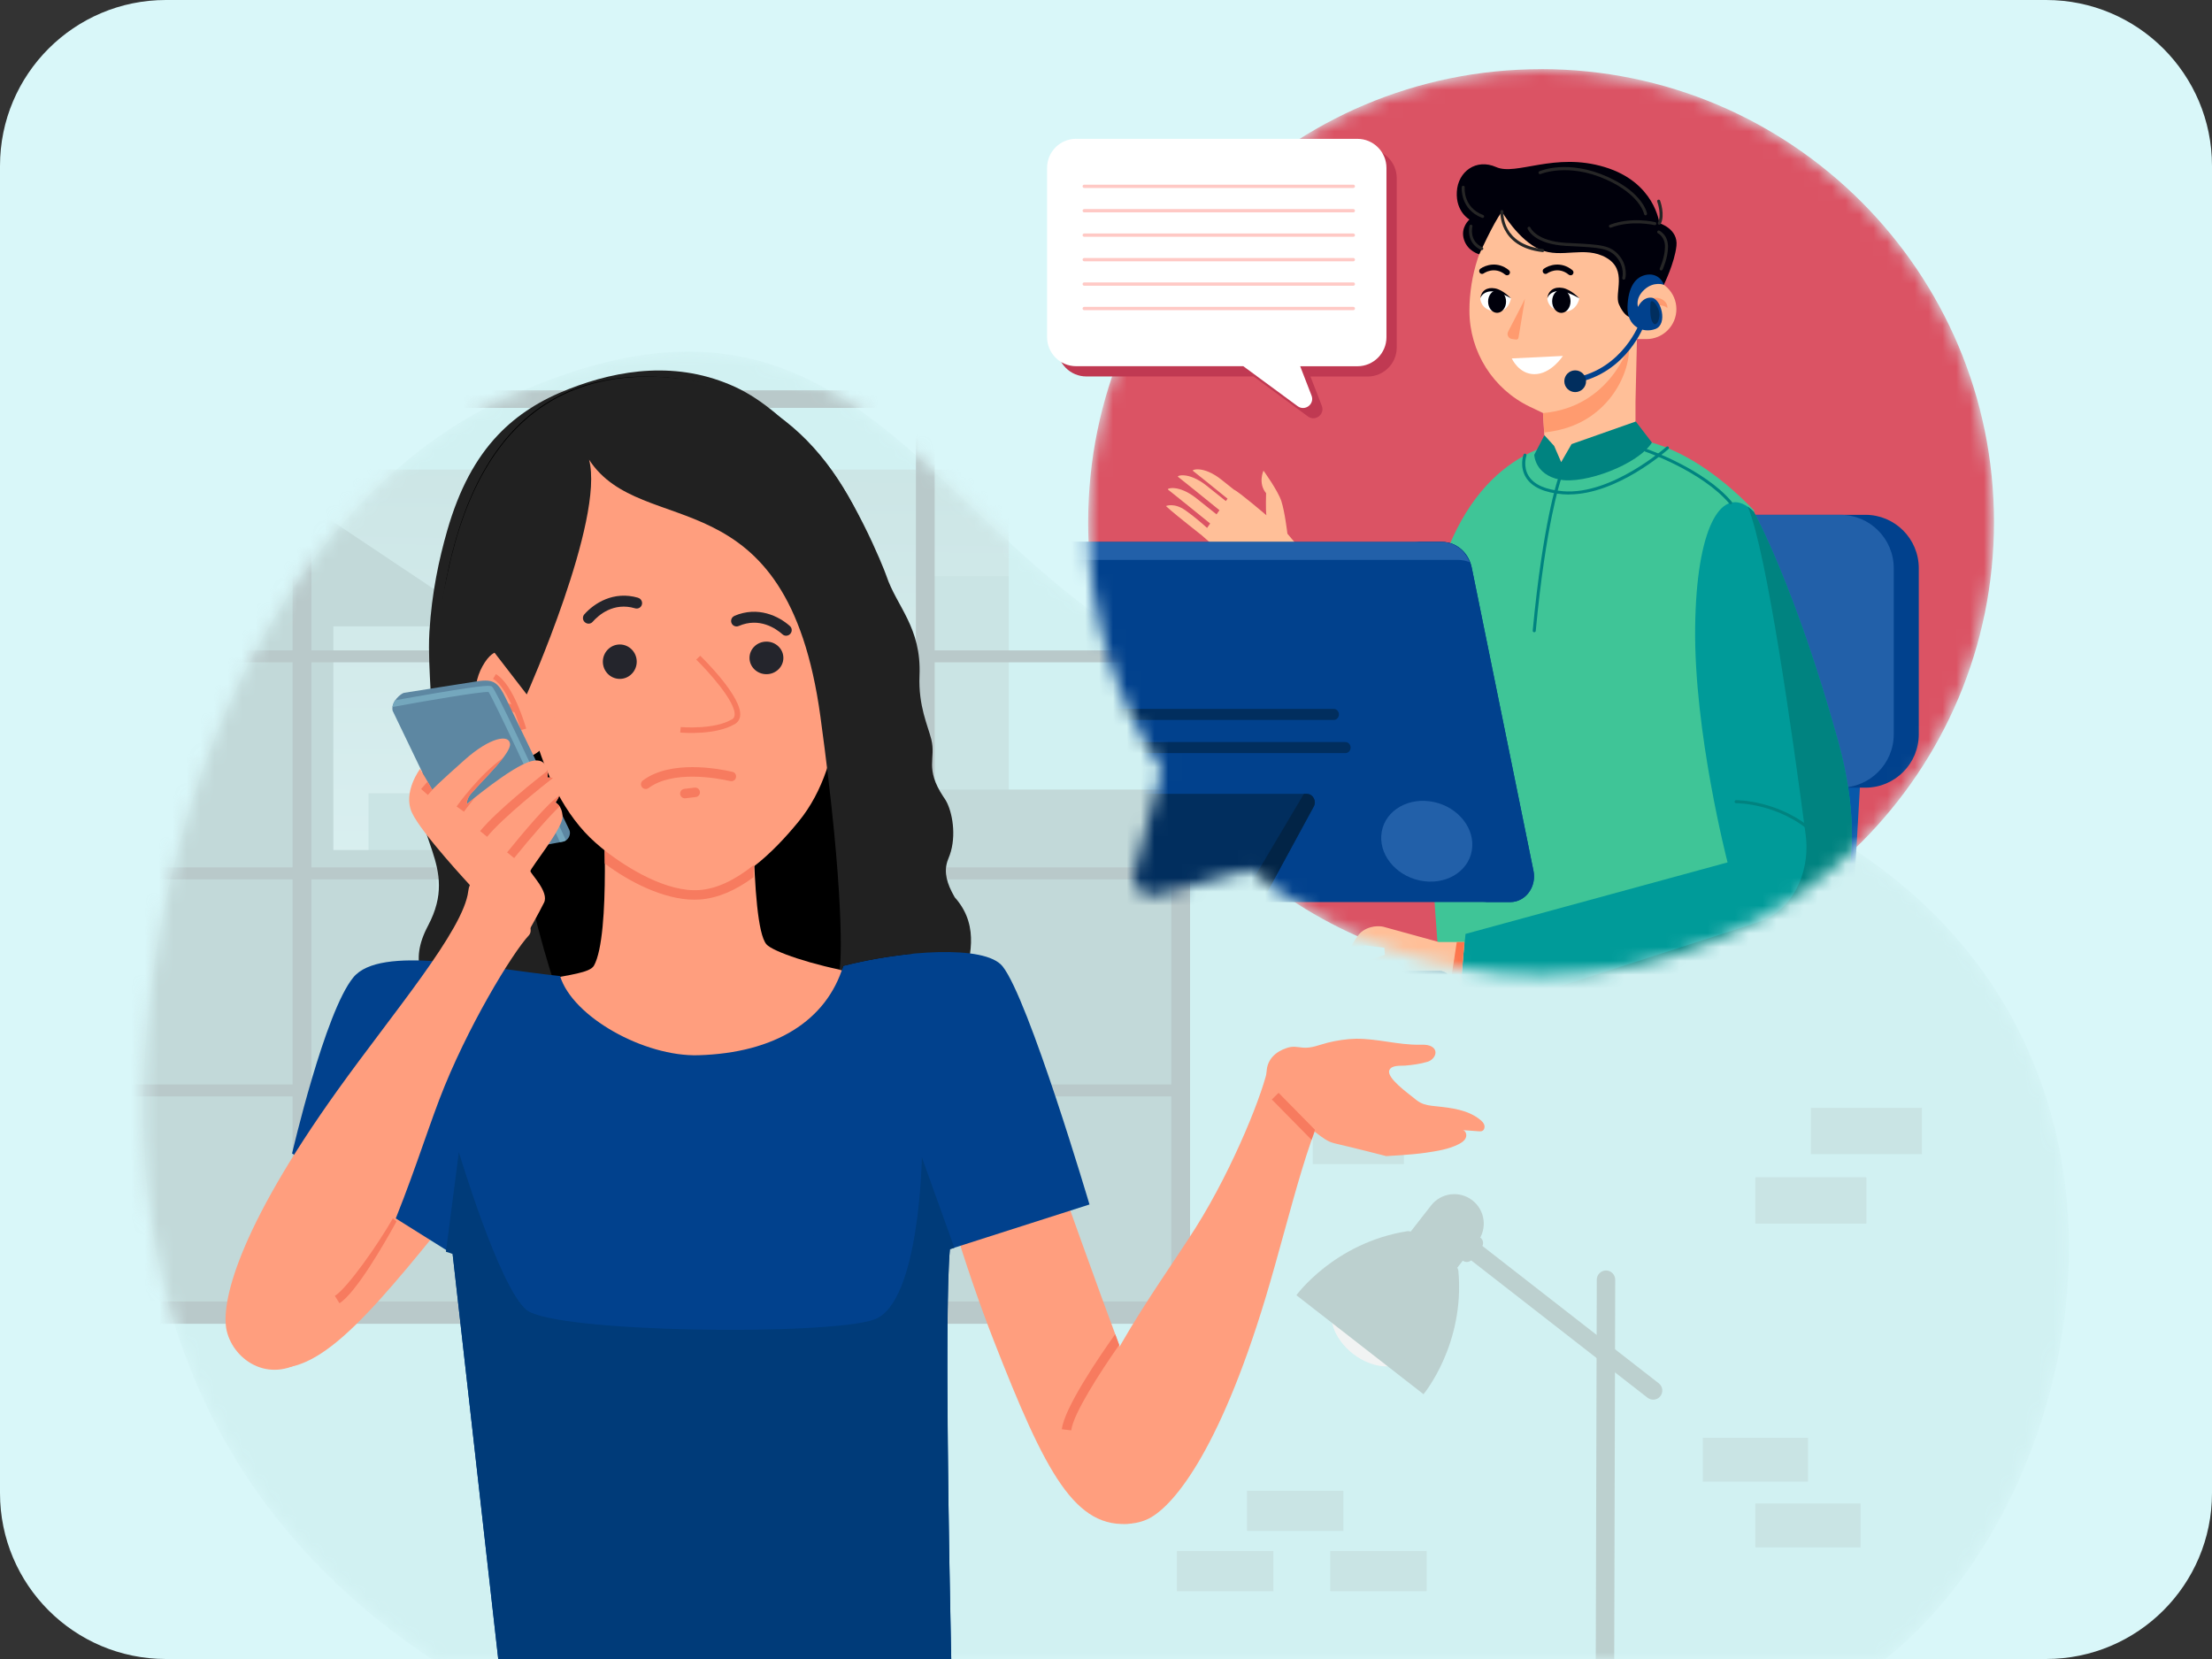 <svg width="160" height="120" viewBox="0 0 160 120" fill="none" xmlns="http://www.w3.org/2000/svg">
<rect x="0" y="0" width="160" height="120" fill="#333333" stroke="none"/>
<g clip-path="url(#clip0_7832_38032)">
<path d="M0 12C0 5.373 5.373 0 12 0H148C154.627 0 160 5.373 160 12V108C160 114.627 154.627 120 148 120H12C5.373 120 0 114.627 0 108V12Z" fill="#D9F7F9"/>
<mask id="mask0_7832_38032" style="mask-type:luminance" maskUnits="userSpaceOnUse" x="10" y="25" width="140" height="96">
<path d="M136.103 120.122C151.07 108.591 157.984 76.55 133.607 61.028C117.424 50.726 107.361 56.603 89.155 49.787C66.93 41.468 63.616 16.337 36.583 28.705C22.262 35.255 12.332 53.711 10.587 74.692C8.881 95.167 16.749 110.47 31.532 120.122H136.1H136.103Z" fill="white"/>
</mask>
<g mask="url(#mask0_7832_38032)">
<path d="M32.052 120.326C32.404 120.255 32.764 120.22 33.124 120.22H136.092C151.066 108.693 157.984 76.644 133.607 61.118C117.424 50.816 107.361 56.693 89.155 49.877C66.93 41.558 63.616 16.427 36.583 28.795C22.263 35.345 12.332 53.801 10.587 74.781C8.873 95.327 16.804 110.665 31.684 120.31C31.81 120.314 31.931 120.318 32.052 120.326Z" fill="#D1F1F2"/>
<g style="mix-blend-mode:luminosity" opacity="0.5">
<path d="M7.253 94.137L72.964 94.137L72.964 33.967L7.253 33.967L7.253 94.137Z" fill="url(#paint0_linear_7832_38032)"/>
<path fill-rule="evenodd" clip-rule="evenodd" d="M72.968 41.678H66.5V53.111H60.118V59.458H48.474V45.023H44.162V40.312H38.731V45.09H34.764V57.38H26.657V63.601V89.875H72.968V41.678Z" fill="#C3D7D5"/>
<path fill-rule="evenodd" clip-rule="evenodd" d="M85.129 57.11H64.485L50.685 66.329H55.083V81.827H44.452V70.969H31.575V61.481H24.113V45.302H35.417L23.941 37.633H7.257V94.141H85.129V57.11Z" fill="#B3C2C0"/>
<path d="M86.079 94.133H11.585V95.753H86.079V94.133Z" fill="#A1A1A2"/>
<path d="M85.445 78.441H7.281V79.306H85.445V78.441Z" fill="#A1A1A2"/>
<path d="M85.445 62.742H7.281V63.607H85.445V62.742Z" fill="#A1A1A2"/>
<path d="M85.445 47.043H7.281V47.908H85.445V47.043Z" fill="#A1A1A2"/>
<path d="M86.079 94.996V28.867H84.722V94.996H86.079Z" fill="#A1A1A2"/>
<path d="M45.066 94.996L45.066 28.867H43.708L43.708 94.996H45.066Z" fill="#A1A1A2"/>
<path d="M67.607 94.996V28.867H66.25V94.996H67.607Z" fill="#A1A1A2"/>
<path d="M22.521 94.996L22.521 28.867H21.163L21.163 94.996H22.521Z" fill="#A1A1A2"/>
<path d="M74.251 28.234H7.281V29.502H74.251V28.234Z" fill="#A1A1A2"/>
</g>
<g style="mix-blend-mode:luminosity" opacity="0.7">
<path d="M116.168 91.898C116.536 91.898 116.833 92.2 116.833 92.567L116.646 163.408C116.646 163.466 116.348 163.509 115.976 163.509C115.605 163.509 115.311 163.462 115.311 163.404L115.499 92.564C115.499 92.196 115.8 91.898 116.168 91.898Z" fill="#B3C2C0"/>
<path d="M105.432 90.402L119.173 101.103C119.463 101.326 119.877 101.276 120.1 100.986C120.323 100.697 120.273 100.282 119.983 100.059L106.242 89.357C105.952 89.134 105.537 89.185 105.314 89.475C105.091 89.764 105.142 90.179 105.432 90.402Z" fill="#B3C2C0"/>
<path d="M105.799 91.185L105.166 90.692L106.457 89.034L107.09 89.527C107.3 89.691 107.338 89.993 107.174 90.202L106.477 91.098C106.314 91.308 106.012 91.345 105.802 91.182L105.799 91.185Z" fill="#B3C2C0"/>
<path d="M96.648 94.152C95.892 95.122 96.436 96.808 97.861 97.92C99.289 99.031 101.057 99.144 101.813 98.174C102.568 97.204 102.024 95.517 100.6 94.406C99.175 93.295 97.403 93.181 96.648 94.152Z" fill="#FFF4F4"/>
<path d="M101.738 89.47L105.103 92.091L106.875 89.818C107.599 88.887 107.431 87.549 106.504 86.825C105.573 86.101 104.234 86.269 103.511 87.197L101.738 89.47Z" fill="#B3C2C0"/>
<path d="M102.223 89.178L105.267 91.549C105.396 91.647 105.479 91.792 105.49 91.936C105.968 97.258 102.967 100.846 102.967 100.846L98.369 97.266L93.772 93.686C93.772 93.686 96.515 89.894 101.789 89.057C101.934 89.033 102.094 89.08 102.219 89.178H102.223Z" fill="#B3C2C0"/>
<path d="M102.787 99.62C102.842 99.663 102.92 99.652 102.959 99.589L103.119 99.347C103.158 99.288 103.143 99.206 103.088 99.163C103.033 99.12 102.955 99.131 102.916 99.19L102.755 99.433C102.716 99.491 102.728 99.577 102.787 99.62Z" fill="#B3C2C0"/>
<path d="M102.137 99.116C102.192 99.159 102.27 99.148 102.31 99.089L102.47 98.85C102.509 98.792 102.497 98.71 102.443 98.666C102.388 98.623 102.31 98.635 102.27 98.694L102.106 98.933C102.067 98.991 102.079 99.073 102.133 99.116H102.137Z" fill="#B3C2C0"/>
<path d="M101.488 98.609C101.543 98.652 101.621 98.64 101.664 98.581L101.828 98.343C101.867 98.284 101.856 98.202 101.801 98.159C101.746 98.116 101.668 98.127 101.629 98.186L101.464 98.421C101.425 98.48 101.437 98.562 101.492 98.605L101.488 98.609Z" fill="#B3C2C0"/>
<path d="M100.842 98.105C100.897 98.148 100.975 98.136 101.018 98.078L101.187 97.843C101.226 97.784 101.214 97.706 101.159 97.663C101.104 97.62 101.026 97.632 100.983 97.686L100.815 97.921C100.772 97.98 100.784 98.062 100.842 98.105Z" fill="#B3C2C0"/>
<path d="M100.193 97.601C100.247 97.644 100.33 97.632 100.369 97.578L100.541 97.347C100.584 97.292 100.572 97.21 100.517 97.167C100.463 97.124 100.384 97.135 100.341 97.19L100.169 97.421C100.126 97.48 100.138 97.558 100.193 97.605V97.601Z" fill="#B3C2C0"/>
<path d="M99.543 97.097C99.598 97.14 99.68 97.129 99.723 97.074L99.895 96.843C99.938 96.788 99.927 96.706 99.872 96.663C99.817 96.62 99.739 96.632 99.696 96.686L99.52 96.917C99.477 96.972 99.489 97.054 99.543 97.097Z" fill="#B3C2C0"/>
<path d="M98.894 96.593C98.949 96.636 99.031 96.624 99.074 96.57L99.25 96.343C99.293 96.288 99.281 96.206 99.226 96.163C99.172 96.12 99.089 96.132 99.046 96.186L98.87 96.413C98.827 96.468 98.835 96.55 98.894 96.593Z" fill="#B3C2C0"/>
<path d="M98.248 96.087C98.303 96.13 98.385 96.122 98.428 96.063L98.608 95.837C98.651 95.782 98.643 95.704 98.588 95.66C98.534 95.617 98.452 95.625 98.409 95.68L98.228 95.903C98.186 95.958 98.193 96.04 98.248 96.083V96.087Z" fill="#B3C2C0"/>
<path d="M97.599 95.583C97.653 95.626 97.736 95.618 97.782 95.563L97.966 95.34C98.01 95.286 98.002 95.207 97.947 95.164C97.892 95.121 97.81 95.129 97.767 95.184L97.583 95.407C97.536 95.462 97.548 95.54 97.603 95.587L97.599 95.583Z" fill="#B3C2C0"/>
<path d="M96.949 95.079C97.004 95.122 97.086 95.114 97.133 95.059L97.317 94.84C97.364 94.786 97.352 94.707 97.297 94.664C97.243 94.621 97.16 94.629 97.113 94.684L96.925 94.903C96.879 94.958 96.886 95.036 96.945 95.079H96.949Z" fill="#B3C2C0"/>
<path d="M96.304 94.575C96.358 94.618 96.441 94.61 96.487 94.556L96.675 94.337C96.722 94.282 96.714 94.204 96.66 94.16C96.605 94.117 96.523 94.125 96.476 94.18L96.288 94.399C96.241 94.454 96.249 94.532 96.304 94.575Z" fill="#B3C2C0"/>
<path d="M95.654 94.064C95.709 94.107 95.795 94.099 95.842 94.044L96.033 93.829C96.08 93.778 96.073 93.7 96.018 93.657C95.963 93.614 95.881 93.622 95.834 93.672L95.642 93.888C95.595 93.942 95.603 94.021 95.658 94.064H95.654Z" fill="#B3C2C0"/>
<path d="M95.004 93.56C95.059 93.603 95.145 93.595 95.192 93.544L95.388 93.329C95.435 93.278 95.427 93.2 95.372 93.157C95.317 93.114 95.235 93.122 95.184 93.172L94.989 93.384C94.942 93.435 94.946 93.513 95.001 93.556L95.004 93.56Z" fill="#B3C2C0"/>
<path d="M115.937 97.747C115.836 97.876 115.859 98.064 115.988 98.166C116.117 98.267 116.305 98.244 116.407 98.115C116.509 97.986 116.485 97.798 116.356 97.696C116.227 97.594 116.039 97.618 115.937 97.747Z" fill="#B3C2C0"/>
</g>
<g style="mix-blend-mode:luminosity" opacity="0.7">
<g opacity="0.4">
<path d="M97.172 107.828H90.2V110.735H97.172V107.828Z" fill="#B3C2C0"/>
<path d="M103.193 112.188H96.221V115.095H103.193V112.188Z" fill="#B3C2C0"/>
<path d="M92.101 112.188H85.128V115.095H92.101V112.188Z" fill="#B3C2C0"/>
</g>
<g opacity="0.4">
<path d="M130.775 104H123.168V107.169H130.775V104Z" fill="#B3C2C0"/>
<path d="M134.578 108.754H126.971V111.923H134.578V108.754Z" fill="#B3C2C0"/>
</g>
<g opacity="0.4">
<path d="M139.015 80.137H130.986V83.482H139.015V80.137Z" fill="#B3C2C0"/>
<path d="M101.55 81.457H94.953V84.204H101.55V81.457Z" fill="#B3C2C0"/>
<path d="M135 85.156H126.971V88.502H135V85.156Z" fill="#B3C2C0"/>
</g>
</g>
</g>
<mask id="mask1_7832_38032" style="mask-type:luminance" maskUnits="userSpaceOnUse" x="78" y="5" width="67" height="66">
<path d="M111.473 5.004C93.38 5.004 78.711 19.673 78.711 37.765C78.711 44.378 80.671 50.529 84.04 55.678L82.049 63.108C81.783 64.098 82.69 65.002 83.676 64.736L90.477 62.912C96.162 67.662 103.483 70.523 111.469 70.523C129.561 70.523 144.23 55.854 144.23 37.761C144.23 19.669 129.561 5 111.469 5L111.473 5.004Z" fill="white"/>
</mask>
<g mask="url(#mask1_7832_38032)">
<path d="M111.473 5.004C93.38 5.004 78.711 19.673 78.711 37.765C78.711 44.378 80.671 50.529 84.04 55.678L82.049 63.108C81.783 64.098 82.69 65.002 83.676 64.736L90.477 62.912C96.162 67.662 103.483 70.523 111.469 70.523C129.561 70.523 144.23 55.854 144.23 37.761C144.23 19.669 129.561 5 111.469 5L111.473 5.004Z" fill="#DB5364"/>
<path d="M93.122 38.598C93.122 38.598 92.934 37.006 92.683 36.246C92.437 35.487 91.392 34.044 91.392 34.044C91.392 34.044 90.974 34.936 91.58 35.675C91.58 35.675 91.541 36.853 91.6 37.268C91.6 37.268 89.628 35.581 89.248 35.413C89.005 35.221 88.712 34.987 88.356 34.701C87.045 33.656 86.173 33.981 86.286 34.055C86.365 34.106 87.863 35.319 88.79 36.071L88.669 36.243C88.387 36.02 87.937 35.66 87.276 35.131C85.965 34.087 85.093 34.411 85.206 34.486C85.3 34.548 87.495 36.325 88.207 36.904L87.996 37.205C87.718 36.982 87.257 36.614 86.552 36.055C85.242 35.01 84.369 35.335 84.482 35.409C84.58 35.476 86.877 37.334 87.534 37.866L87.311 38.187C87.069 37.964 86.392 37.366 85.738 36.908C84.921 36.34 84.334 36.603 84.334 36.603L84.694 36.923C85.054 37.244 86.932 38.727 86.932 38.727C86.932 38.727 89.8 41.29 90.52 41.536L91.22 42.206L93.803 39.412L93.118 38.598H93.122Z" fill="#FFBF98"/>
<path d="M105.846 56.449C104.304 58.558 102.152 59.861 99.288 59.306C91.619 57.827 82.565 43.686 82.565 43.686L83.019 43.217L86.4 39.742L98.161 49.896L101.835 44.844L105.423 39.914L107.196 37.477C107.196 37.477 108.233 39.038 108.886 43.995C109.293 47.102 108.432 52.908 105.842 56.449H105.846Z" fill="#ECA973"/>
<path d="M105.846 56.294C104.304 58.513 102.152 59.886 99.288 59.303C91.619 57.746 82.565 42.858 82.565 42.858L83.019 42.365L83.301 42.209C83.301 42.209 94.092 57.054 98.639 54.843C101.452 53.477 101.902 48.035 101.835 44.079L105.423 38.887L105.846 56.291V56.294Z" fill="#DB9460"/>
<path d="M134.652 54.844L133.951 67.149H131.244L132.308 54.844H134.652Z" fill="#0858AA"/>
<path d="M118.065 54.844L117.369 67.149H114.657L115.722 54.844H118.065Z" fill="#1D9573"/>
<path d="M134.929 37.238H113.46C111.327 37.238 109.598 38.967 109.598 41.1V53.112C109.598 55.245 111.327 56.974 113.46 56.974H134.929C137.062 56.974 138.791 55.245 138.791 53.112V41.1C138.791 38.967 137.062 37.238 134.929 37.238Z" fill="#01418D"/>
<path d="M133.118 37.238H111.649C109.516 37.238 107.787 38.967 107.787 41.1V53.112C107.787 55.245 109.516 56.974 111.649 56.974H133.118C135.251 56.974 136.98 55.245 136.98 53.112V41.1C136.98 38.967 135.251 37.238 133.118 37.238Z" fill="#2260A9"/>
<path d="M116.939 31.702C116.939 31.702 121.172 31.021 126.869 36.913L128.184 67.151L104.277 71.608C104.277 71.608 101.781 46.754 104.809 39.5C107.838 32.245 113.28 31.381 116.939 31.706V31.702Z" fill="#3FC597"/>
<path d="M108.632 15.303L109.677 13.871L118.586 16.853L118.508 20.198H119.094C120.288 20.198 121.258 21.168 121.258 22.362C121.258 23.555 120.288 24.526 119.094 24.526H118.406L118.3 29.068V33.059L111.848 33.947L111.692 31.279L111.609 29.874L110.674 29.428C107.994 28.149 106.288 25.445 106.288 22.475C106.288 19.893 107.11 17.381 108.628 15.299L108.632 15.303Z" fill="#FFBF98"/>
<path d="M111.614 29.879L111.696 31.284C111.934 31.256 112.181 31.217 112.439 31.17C116.422 30.443 117.983 26.843 117.823 24.988C117.823 24.988 116.481 29.449 111.614 29.879Z" fill="#FF9B6F"/>
<path d="M119.165 21.743C118.997 21.869 118.844 22.037 118.789 22.244C118.789 22.244 119.122 22.354 119.153 22.729C119.184 23.101 118.789 23.265 118.789 23.265C118.789 23.265 119.091 23.77 119.595 23.496C120.1 23.222 120.014 22.276 119.513 22.076C119.513 22.076 120.311 21.986 120.601 22.279C120.601 22.279 120.667 21.986 120.335 21.728C119.991 21.462 119.509 21.485 119.161 21.747L119.165 21.743Z" fill="#FF9B6F"/>
<path d="M108.632 15.302C108.632 15.302 109.837 17.38 111.398 18.053C112.955 18.726 114.622 17.747 116.183 18.64C117.745 19.532 116.747 21.202 117.099 22.008C117.447 22.811 117.835 22.92 117.835 22.92C117.835 22.92 118.046 20.635 118.511 20.205C118.511 20.205 119.912 20.193 120.347 20.6C120.347 20.6 121.129 19.019 121.262 17.783C121.395 16.546 120.026 16.143 120.026 16.143C120.026 16.143 119.705 13.185 116.074 12.086C112.447 10.982 109.676 12.731 108.225 12.086C106.773 11.44 105.455 12.41 105.376 13.874C105.294 15.337 106.292 15.877 106.292 15.877C106.292 15.877 105.619 16.444 105.889 17.317C106.159 18.189 107 18.393 107 18.393C107 18.393 107.994 16.182 108.632 15.31V15.302Z" fill="#00000B"/>
<path d="M109.356 25.926L113.049 25.746C113.049 25.746 112.192 27.076 110.976 27.065C109.853 27.053 109.352 25.93 109.352 25.93L109.356 25.926Z" fill="white"/>
<path d="M113.601 19.912C113.554 19.912 113.507 19.896 113.468 19.865C112.689 19.224 111.923 19.767 111.915 19.775C111.821 19.842 111.692 19.822 111.625 19.728C111.559 19.634 111.578 19.505 111.672 19.439C112.028 19.18 112.916 18.867 113.738 19.544C113.828 19.619 113.84 19.748 113.765 19.838C113.726 19.889 113.664 19.912 113.605 19.912H113.601Z" fill="#00000B"/>
<path d="M109.008 19.912C108.961 19.912 108.914 19.896 108.875 19.865C108.096 19.224 107.329 19.767 107.321 19.775C107.227 19.842 107.098 19.822 107.032 19.728C106.965 19.634 106.985 19.505 107.079 19.439C107.435 19.18 108.323 18.867 109.145 19.544C109.235 19.619 109.246 19.748 109.172 19.838C109.133 19.889 109.07 19.912 109.012 19.912H109.008Z" fill="#00000B"/>
<path d="M119.49 32.01L118.32 30.488L113.675 32.124L112.924 33.427L112.415 32.253L111.711 31.482L110.979 32.895C110.979 32.895 111.003 34.311 112.791 34.687C114.583 35.062 118.496 33.603 119.49 32.006V32.01Z" fill="#008380"/>
<path d="M120.347 20.597C120.347 20.597 119.627 20.323 118.938 20.953C118.253 21.583 118.484 22.201 118.484 22.201C118.484 22.201 118.801 21.454 119.478 21.536C120.155 21.618 120.652 23.449 119.744 23.794C118.836 24.138 117.678 23.614 117.721 22.201C117.76 20.789 118.281 19.991 119.134 19.869C119.987 19.748 120.327 20.464 120.347 20.597Z" fill="#01418D"/>
<path d="M113.934 27.698C113.848 27.698 113.769 27.636 113.75 27.546C113.73 27.444 113.797 27.346 113.898 27.327C117.412 26.65 118.602 23.343 118.613 23.308C118.649 23.21 118.754 23.16 118.852 23.195C118.95 23.23 119.001 23.336 118.965 23.433C118.954 23.469 117.698 26.978 113.969 27.694C113.957 27.694 113.945 27.694 113.934 27.694V27.698Z" fill="#01418D"/>
<path d="M113.151 27.576C113.151 28.01 113.503 28.362 113.938 28.362C114.372 28.362 114.724 28.01 114.724 27.576C114.724 27.141 114.372 26.789 113.938 26.789C113.503 26.789 113.151 27.141 113.151 27.576Z" fill="#012E5E"/>
<path d="M119.392 21.872C119.392 21.872 119.294 22.741 119.482 23.206C119.674 23.672 119.971 23.429 120.03 22.866C120.088 22.302 119.525 21.512 119.392 21.872Z" fill="#012E5E"/>
<path d="M111.919 21.583C111.919 21.583 111.919 22.393 112.983 22.526C114.043 22.659 114.239 21.583 114.239 21.583C114.239 21.583 113.636 21.02 112.858 21C112.079 20.985 111.923 21.583 111.923 21.583H111.919Z" fill="white"/>
<path d="M107.071 21.583C107.071 21.583 107.071 22.393 108.112 22.526C109.148 22.659 109.289 21.583 109.289 21.583C109.289 21.583 108.749 21.016 107.986 21C107.223 20.985 107.071 21.583 107.071 21.583Z" fill="white"/>
<path d="M109.289 21.579C109.289 21.579 108.734 20.968 108.139 20.859C107.544 20.749 107.137 21.039 107.075 21.579C107.075 21.579 107.192 21.133 107.787 21.078C108.382 21.023 109.289 21.579 109.289 21.579Z" fill="#00000B"/>
<path d="M114.235 21.58C114.235 21.58 113.656 20.942 113.034 20.828C112.412 20.715 111.985 21.016 111.919 21.58C111.919 21.58 112.044 21.114 112.662 21.055C113.284 20.997 114.235 21.58 114.235 21.58Z" fill="#00000B"/>
<path d="M110.306 21.605L109.837 24.43C109.825 24.509 109.759 24.564 109.68 24.56C109.594 24.556 109.473 24.54 109.32 24.509C109.094 24.458 108.98 24.196 109.086 23.988C109.45 23.288 110.197 21.856 110.303 21.609L110.306 21.605Z" fill="#FF9B6F"/>
<path d="M95.747 74.842C95.747 74.842 95.669 71.278 98.322 70.162C100.978 69.047 104.214 72.311 104.731 74.842H95.743H95.747Z" fill="#1D9573"/>
<path d="M112.936 22.632C113.303 22.632 113.601 22.255 113.601 21.791C113.601 21.326 113.303 20.949 112.936 20.949C112.569 20.949 112.271 21.326 112.271 21.791C112.271 22.255 112.569 22.632 112.936 22.632Z" fill="#00000B"/>
<path d="M108.937 21.814C108.937 22.264 108.647 22.628 108.287 22.628C107.927 22.628 107.638 22.264 107.638 21.814C107.638 21.364 107.927 21 108.287 21C108.647 21 108.937 21.364 108.937 21.814Z" fill="#00000B"/>
<path d="M133.407 64.645C132.734 67.102 131.506 68.96 130.05 70.275C129.056 71.167 127.961 71.805 126.865 72.208C122.295 73.891 105.369 73.761 105.369 73.761L106.006 67.552L124.96 62.379C124.96 62.379 122.506 52.934 122.616 45.304C122.714 38.202 124.459 35.276 126.423 36.657C126.572 36.763 126.72 36.888 126.865 37.04C126.865 37.04 129.858 42.456 132.946 53.58C134.209 58.13 134.186 61.788 133.407 64.645Z" fill="#009B99"/>
<path d="M104.081 68.141L100.059 67.034C100.059 67.034 99.319 66.842 98.58 67.327C97.84 67.808 97.003 70.164 97.003 70.164C97.003 70.164 97.684 70.179 98.142 69.553C98.6 68.927 98.662 68.383 98.662 68.383L100.137 68.555L100.165 69.072C99.672 69.236 98.271 69.718 97.586 70.164C96.749 70.707 96.307 72.367 96.307 72.367C96.307 72.367 97.406 72.124 97.966 71.099L100.251 70.707L100.266 71.028C99.797 71.075 98.956 71.236 98.165 71.76C96.987 72.546 96.627 73.603 96.627 73.603C96.627 73.603 97.805 73.603 98.635 72.636L99.194 72.566C98.642 73.102 98.165 74.385 98.165 74.385C98.165 74.385 98.404 74.475 98.944 74.115C99.484 73.752 99.625 73.341 99.625 73.341L101.198 73.517C102.015 73.693 103.248 73.865 103.952 73.509L105.455 73.857L105.928 68.137H104.085L104.081 68.141Z" fill="#FFBF98"/>
<path d="M109.242 65.25H74.818C73.656 65.25 72.65 64.378 72.404 63.149L67.955 41.289C67.736 40.217 68.491 39.199 69.504 39.199H104.316C105.345 39.199 106.237 39.974 106.456 41.062L110.921 62.993C111.156 64.151 110.342 65.25 109.242 65.25Z" fill="#01418D"/>
<path d="M80.46 61.549C80.174 63.114 78.484 64.073 76.684 63.685C74.888 63.298 73.664 61.717 73.949 60.148C74.235 58.583 75.925 57.624 77.725 58.012C79.521 58.399 80.746 59.98 80.46 61.549Z" fill="#6BCAA9"/>
<path d="M110.921 62.993L106.456 41.062C106.233 39.974 105.345 39.199 104.316 39.199H102.309C103.338 39.199 104.23 39.974 104.449 41.062L108.914 62.993C109.148 64.151 108.334 65.25 107.235 65.25H109.242C110.342 65.25 111.156 64.151 110.921 62.993Z" fill="#01418D"/>
<path d="M104.962 71.101C104.962 71.578 104.598 71.966 104.152 71.966H75.573C75.115 71.966 74.697 71.766 74.399 71.445C74.098 71.124 73.91 70.686 73.91 70.193C73.91 69.845 74.008 69.504 74.192 69.211L81.266 57.931C81.47 57.614 81.802 57.422 82.162 57.422H94.53C94.972 57.422 95.254 57.934 95.027 58.341L89.056 69.324C88.833 69.731 89.111 70.236 89.549 70.236H104.152C104.375 70.236 104.578 70.334 104.727 70.49C104.872 70.647 104.962 70.862 104.962 71.101Z" fill="#012E5E"/>
<path d="M96.479 52.075H78.946C78.743 52.075 78.578 51.896 78.578 51.676C78.578 51.457 78.743 51.277 78.946 51.277H96.479C96.682 51.277 96.847 51.457 96.847 51.676C96.847 51.896 96.682 52.075 96.479 52.075Z" fill="#012E5E"/>
<path d="M97.324 54.474H79.791C79.587 54.474 79.423 54.294 79.423 54.075C79.423 53.856 79.587 53.676 79.791 53.676H97.324C97.527 53.676 97.692 53.856 97.692 54.075C97.692 54.294 97.527 54.474 97.324 54.474Z" fill="#012E5E"/>
<path d="M68.315 40.498H105.443C105.744 40.498 106.034 40.557 106.304 40.666C105.971 39.794 105.177 39.203 104.281 39.203H69.469C68.699 39.203 68.076 39.794 67.92 40.545C68.049 40.514 68.182 40.498 68.319 40.498H68.315Z" fill="#2260A9"/>
<path d="M106.456 61.549C106.171 63.114 104.48 64.073 102.681 63.685C100.885 63.298 99.66 61.717 99.946 60.148C100.231 58.583 101.922 57.624 103.721 58.012C105.517 58.399 106.742 59.98 106.456 61.549Z" fill="#2260A9"/>
<path d="M104.962 71.163C104.93 71.621 104.543 71.966 104.109 71.966H87.844C87.186 71.966 86.654 71.398 86.654 70.702C86.654 70.463 86.717 70.228 86.838 70.025L94.311 57.426H94.526C94.969 57.426 95.25 57.938 95.023 58.345L89.053 69.328C88.829 69.735 89.107 70.24 89.546 70.24H104.148C104.371 70.24 104.574 70.338 104.723 70.494C104.88 70.663 104.973 70.901 104.958 71.167L104.962 71.163Z" fill="#022446"/>
<path d="M126.865 72.204C122.295 73.886 105.369 73.757 105.369 73.757L127.237 66.69C129.522 65.951 130.981 63.236 130.61 60.395C129.647 53.059 127.789 39.892 126.423 36.648C126.572 36.754 126.72 36.879 126.865 37.032C126.865 37.032 129.858 42.447 132.946 53.571C136.033 64.699 131.435 70.517 126.865 72.2V72.204Z" fill="#008380"/>
<path d="M131.243 60.371C131.216 60.371 131.193 60.364 131.169 60.344C128.688 58.078 125.609 58.098 125.578 58.098C125.515 58.09 125.468 58.051 125.468 57.989C125.468 57.93 125.515 57.879 125.578 57.879C125.613 57.879 128.778 57.859 131.318 60.184C131.361 60.223 131.365 60.293 131.326 60.34C131.302 60.364 131.275 60.375 131.243 60.375V60.371Z" fill="#008380"/>
<path d="M125.175 36.47C125.144 36.47 125.112 36.458 125.093 36.431C123.109 34.083 119.04 32.678 119.001 32.667C118.942 32.647 118.915 32.585 118.934 32.526C118.954 32.467 119.016 32.44 119.071 32.459C119.114 32.475 123.238 33.895 125.261 36.29C125.3 36.337 125.292 36.403 125.249 36.443C125.23 36.458 125.202 36.47 125.179 36.47H125.175Z" fill="#008380"/>
<path d="M113.491 35.771C113.339 35.771 113.19 35.763 113.038 35.752C111.723 35.642 110.835 35.243 110.397 34.566C109.888 33.779 110.185 32.923 110.201 32.883C110.22 32.825 110.283 32.797 110.342 32.817C110.4 32.837 110.428 32.899 110.408 32.958C110.408 32.966 110.134 33.756 110.584 34.449C110.983 35.067 111.817 35.431 113.057 35.532C116.575 35.822 120.499 32.351 120.538 32.316C120.585 32.277 120.652 32.281 120.695 32.324C120.734 32.371 120.73 32.437 120.687 32.477C120.531 32.617 116.97 35.763 113.495 35.763L113.491 35.771Z" fill="#008380"/>
<path d="M105.373 68.141L104.528 73.646L105.451 73.861L105.924 68.141H105.373Z" fill="#FE7349"/>
<path d="M110.976 45.732C110.976 45.732 110.968 45.732 110.964 45.732C110.905 45.728 110.858 45.673 110.866 45.611C111.602 37.805 112.674 34.682 112.686 34.655C112.705 34.596 112.768 34.569 112.826 34.588C112.885 34.608 112.912 34.67 112.893 34.729C112.881 34.761 111.817 37.859 111.085 45.634C111.081 45.689 111.03 45.732 110.976 45.732Z" fill="#008380"/>
<path d="M116.489 16.469C116.446 16.469 116.403 16.442 116.387 16.399C116.364 16.344 116.395 16.278 116.45 16.258C117.987 15.667 119.654 16.051 119.725 16.066C119.783 16.082 119.819 16.141 119.807 16.199C119.791 16.258 119.732 16.297 119.674 16.282C119.658 16.278 118.003 15.898 116.528 16.465C116.516 16.469 116.5 16.473 116.489 16.473V16.469Z" fill="#262626"/>
<path d="M111.586 18.232C111.586 18.232 111.578 18.232 111.574 18.232C108.385 17.872 108.522 15.321 108.526 15.293C108.53 15.235 108.581 15.188 108.644 15.192C108.702 15.195 108.749 15.246 108.745 15.309C108.737 15.407 108.624 17.676 111.602 18.013C111.66 18.02 111.703 18.075 111.699 18.134C111.692 18.189 111.645 18.232 111.59 18.232H111.586Z" fill="#262626"/>
<path d="M120.026 16.255C120.026 16.255 119.991 16.255 119.975 16.244C119.92 16.216 119.901 16.15 119.928 16.095C120.218 15.531 119.877 14.6 119.873 14.588C119.854 14.534 119.881 14.467 119.94 14.448C119.998 14.428 120.061 14.456 120.081 14.514C120.096 14.557 120.456 15.547 120.124 16.197C120.104 16.236 120.065 16.255 120.026 16.255Z" fill="#262626"/>
<path d="M107.247 15.766C107.247 15.766 107.219 15.766 107.208 15.759C105.599 15.14 105.729 13.552 105.729 13.536C105.732 13.477 105.787 13.431 105.846 13.438C105.905 13.442 105.952 13.497 105.944 13.556C105.94 13.614 105.83 14.996 107.282 15.555C107.337 15.579 107.368 15.641 107.345 15.696C107.329 15.739 107.286 15.766 107.243 15.766H107.247Z" fill="#262626"/>
<path d="M107.184 18.097C107.184 18.097 107.153 18.097 107.137 18.085C105.999 17.564 106.292 16.348 106.292 16.336C106.308 16.277 106.366 16.242 106.425 16.258C106.484 16.273 106.519 16.332 106.503 16.391C106.492 16.434 106.253 17.443 107.227 17.885C107.282 17.909 107.305 17.975 107.282 18.03C107.262 18.069 107.223 18.093 107.184 18.093V18.097Z" fill="#262626"/>
<path d="M119.032 15.577C118.981 15.577 118.934 15.538 118.922 15.487C118.922 15.472 118.648 14.094 116.183 12.987C113.429 11.751 111.457 12.58 111.437 12.588C111.383 12.611 111.316 12.588 111.293 12.533C111.269 12.478 111.293 12.412 111.347 12.388C111.429 12.353 113.421 11.508 116.27 12.787C118.852 13.949 119.126 15.389 119.134 15.448C119.145 15.507 119.102 15.565 119.044 15.573C119.036 15.573 119.032 15.573 119.024 15.573L119.032 15.577Z" fill="#262626"/>
<path d="M120.155 19.567C120.155 19.567 120.124 19.567 120.108 19.555C120.053 19.528 120.03 19.465 120.057 19.41C120.057 19.403 120.433 18.608 120.433 17.845C120.433 17.133 119.952 16.891 119.932 16.879C119.877 16.852 119.854 16.789 119.881 16.734C119.908 16.679 119.971 16.656 120.026 16.683C120.053 16.695 120.652 16.988 120.652 17.845C120.652 18.659 120.272 19.469 120.257 19.504C120.237 19.544 120.198 19.567 120.159 19.567H120.155Z" fill="#262626"/>
<path d="M117.451 20.227C117.451 20.227 117.432 20.227 117.424 20.227C117.365 20.212 117.33 20.153 117.346 20.095C117.353 20.063 117.533 19.316 116.946 18.619C116.375 17.942 115.687 17.907 113.648 17.805L113.315 17.79C110.948 17.669 110.514 16.593 110.498 16.546C110.479 16.491 110.506 16.424 110.561 16.405C110.616 16.385 110.678 16.413 110.702 16.467C110.702 16.467 111.116 17.457 113.327 17.571L113.66 17.586C115.769 17.692 116.481 17.727 117.115 18.475C117.776 19.261 117.569 20.11 117.561 20.145C117.549 20.196 117.502 20.227 117.455 20.227H117.451Z" fill="#262626"/>
</g>
<path d="M78.582 10.785H98.929C100.091 10.785 101.03 11.728 101.03 12.886V25.133C101.03 26.295 100.087 27.234 98.929 27.234H94.789L95.611 29.355C95.849 29.969 95.137 30.513 94.605 30.122L90.673 27.23H78.582C77.42 27.23 76.481 26.287 76.481 25.129V12.882C76.481 11.72 77.424 10.781 78.582 10.781V10.785Z" fill="#C03952"/>
<path d="M77.839 10.043H98.185C99.347 10.043 100.286 10.986 100.286 12.144V24.391C100.286 25.553 99.343 26.492 98.185 26.492H94.046L94.867 28.613C95.106 29.227 94.394 29.771 93.862 29.38L89.929 26.488H77.839C76.677 26.488 75.738 25.545 75.738 24.387V12.14C75.738 10.978 76.681 10.039 77.839 10.039V10.043Z" fill="white"/>
<path d="M97.888 13.477H78.426" stroke="#FFC9C5" stroke-width="0.239" stroke-linecap="round" stroke-linejoin="round"/>
<path d="M97.888 15.242H78.426" stroke="#FFC9C5" stroke-width="0.239" stroke-linecap="round" stroke-linejoin="round"/>
<path d="M97.888 17.008H78.426" stroke="#FFC9C5" stroke-width="0.239" stroke-linecap="round" stroke-linejoin="round"/>
<path d="M97.888 18.781H78.426" stroke="#FFC9C5" stroke-width="0.239" stroke-linecap="round" stroke-linejoin="round"/>
<path d="M97.888 20.547H78.426" stroke="#FFC9C5" stroke-width="0.239" stroke-linecap="round" stroke-linejoin="round"/>
<path d="M97.888 22.316H78.426" stroke="#FFC9C5" stroke-width="0.239" stroke-linecap="round" stroke-linejoin="round"/>
<path d="M31.75 72.92C31.762 72.943 31.774 72.967 31.79 72.99C34.337 77.689 32.807 82.255 32.592 82.842C32.576 82.885 32.568 82.905 32.568 82.905H32.596L69.853 81.802C69.853 81.802 69.857 81.794 69.868 81.774C70.091 81.45 72.29 77.983 69.786 74.817C69.786 74.817 69.782 74.817 69.778 74.814C69.051 73.898 69.285 72.689 69.63 71.347C70.138 69.363 70.89 67.082 69.16 65.02C69.16 65.02 69.152 65.016 69.152 65.012C69.117 64.973 69.082 64.942 69.058 64.899C69.047 64.879 69.035 64.859 69.023 64.84C68.499 63.92 68.264 63.118 68.526 62.301C68.546 62.23 68.573 62.156 68.605 62.085C68.675 61.921 68.734 61.753 68.781 61.584C69.188 60.121 68.804 58.458 68.338 57.781C68.303 57.727 68.268 57.676 68.233 57.625C66.871 55.567 67.716 54.89 67.364 53.481C67.114 52.483 66.421 51.059 66.511 48.876C66.66 45.378 64.856 43.872 64.117 41.657C63.921 41.07 61.605 35.314 58.975 32.611C56.949 30.529 55.164 28.909 53.204 28.002C49.029 26.073 44.784 26.718 41.157 28.135C39.118 28.925 37.416 29.989 36.011 31.472C34.411 33.162 33.202 35.397 32.345 38.39C31.758 40.44 31.234 42.843 31.062 45.687C31.038 46.063 31.03 46.446 31.03 46.834C31.03 49.584 31.5 52.554 30.886 54.827C30.847 54.98 30.8 55.129 30.749 55.273C29.919 57.641 30.51 59.335 31.074 60.978C31.617 62.559 32.138 64.1 31.336 66.147C31.234 66.405 31.109 66.675 30.964 66.953C29.509 69.696 30.706 71.038 31.743 72.924L31.75 72.92Z" fill="#212121"/>
<path d="M47.719 27.266C71.938 28.573 65.056 74.426 65.056 74.426C65.056 74.426 37.538 85.245 35.311 78.871C32.69 71.359 23.499 25.955 47.719 27.266Z" fill="black"/>
<path d="M46.466 50.651C44.154 50.541 41.705 50.443 39.447 49.849C39.47 49.222 38.614 48.733 38.214 49.379C37.459 50.592 37.494 51.965 37.424 53.35C37.314 55.448 37.354 57.545 37.553 59.634C37.944 63.719 38.977 67.726 40.249 71.623C40.621 72.761 41.016 73.896 41.427 75.027C39.513 74.894 37.604 74.769 35.691 74.71C35.119 74.694 34.544 74.683 33.973 74.671C30.702 61.379 26.073 27.718 47.898 28.864C59.723 29.487 63.702 38.654 65.275 49.712C61.789 50.025 58.925 50.314 55.43 50.529C52.449 50.713 49.46 50.788 46.474 50.647L46.466 50.651Z" fill="#212121"/>
<path d="M38.254 71.854C37.467 71.721 35.855 69.655 35.366 70.288C34.004 72.041 21.871 88.225 20.098 90.048C19.179 90.995 18.729 92.204 17.567 92.861L18.263 98.535C22.012 100.197 25.279 96.942 31.778 88.878C33.617 86.597 35.35 84.226 37.021 81.804C37.729 80.775 38.43 79.734 39.114 78.689C39.611 77.93 40.523 76.936 40.726 76.036C40.918 75.191 40.699 73.798 40.245 73.059C39.827 72.378 39.044 71.987 38.257 71.854H38.254Z" fill="#FF9E7E"/>
<path d="M70.811 78.74C71.602 78.849 73.762 77.366 74.04 78.114C74.81 80.195 81.513 99.282 82.651 101.555C83.242 102.733 83.309 104.024 84.22 105.002L81.845 110.202C77.768 110.66 75.632 106.575 71.864 96.926C70.8 94.199 69.857 91.413 68.996 88.604C68.628 87.406 68.276 86.209 67.936 85C67.689 84.128 67.122 82.903 67.196 81.987C67.27 81.126 67.897 79.859 68.55 79.291C69.153 78.767 70.017 78.63 70.808 78.74H70.811Z" fill="#FF9E7E"/>
<path d="M42.957 69.858C44.209 67.635 43.606 57.826 43.606 57.826L54.523 54.445C54.523 54.445 54.182 66.849 55.438 68.304C55.884 68.825 58.78 69.822 61.883 70.358L62.215 78.427H39.932L39.619 70.832C41.137 70.511 42.667 70.366 42.957 69.854V69.858Z" fill="#FF9E7E"/>
<path d="M61.065 67.891C61.065 67.891 61.12 67.883 61.206 67.875C61.151 68.067 61.065 67.891 61.065 67.891Z" fill="#682116"/>
<path d="M40.511 70.6C41.415 73.558 46.599 76.441 50.512 76.328C56.076 76.167 59.785 73.824 60.998 69.856C65.263 68.761 71.246 68.307 72.517 69.895C74.407 72.255 78.805 87.123 78.805 87.123L65.635 91.337L32.674 90.668L21.127 83.433C21.127 83.433 23.499 73.182 25.561 70.694C27.525 68.322 34.928 70.017 40.507 70.6H40.511Z" fill="#01418D"/>
<path d="M68.808 120.127C68.659 113.217 68.268 92.531 68.781 89.788L32.467 88.289L36.051 120.127H68.804H68.808Z" fill="#01418D"/>
<path d="M32.737 90.672L36.055 120.127H68.808C68.667 113.577 68.311 94.64 68.71 90.359L69.031 90.258L66.68 83.708C66.68 83.708 66.531 94.256 63.24 95.442C59.95 96.627 40.034 96.424 38.058 94.73C36.082 93.032 33.191 83.336 33.191 83.336L32.255 90.543L32.674 90.672H32.733H32.737Z" fill="#003B79"/>
<path d="M59.496 37.913C60.65 42.221 61.069 47.018 60.658 51.471C60.392 54.347 59.551 57.25 57.758 59.433C55.931 61.664 53.368 64.175 50.63 64.379C47.988 64.571 45.171 62.802 43.066 60.947C40.848 58.991 39.47 55.986 38.621 53.044C37.338 48.603 37.127 43.755 37.655 39.161C38.645 30.573 53.431 23.264 59.496 37.917V37.913Z" fill="#FF9E7E"/>
<path d="M50.649 65.061C50.504 65.072 50.36 65.076 50.215 65.076C48.012 65.076 45.484 63.773 43.747 62.462C43.747 62.138 43.743 61.817 43.735 61.512C45.41 62.819 48.243 64.552 50.594 64.38C51.819 64.29 53.134 63.683 54.519 62.572C54.511 62.854 54.507 63.147 54.507 63.452C53.173 64.434 51.893 64.967 50.645 65.061H50.649Z" fill="#F77B5F"/>
<path d="M53.118 44.548C54.828 43.82 56.334 44.567 57.136 45.283C57.32 45.448 57.309 45.733 57.121 45.886L57.113 45.894C56.964 46.015 56.745 46.015 56.604 45.886C56.119 45.456 54.93 44.634 53.435 45.279C53.251 45.358 53.04 45.291 52.938 45.119C52.817 44.912 52.903 44.642 53.126 44.552L53.118 44.548Z" fill="#24252C"/>
<path d="M46.157 43.242C46.388 43.308 46.505 43.563 46.412 43.782C46.333 43.966 46.126 44.059 45.938 44.001C44.373 43.539 43.293 44.494 42.867 44.979C42.738 45.124 42.526 45.151 42.362 45.05L42.35 45.042C42.143 44.909 42.104 44.623 42.264 44.439C42.976 43.637 44.377 42.718 46.161 43.238L46.157 43.242Z" fill="#24252C"/>
<path d="M52.946 52.039C53.059 51.972 53.118 51.879 53.134 51.745C53.255 50.775 51.173 48.506 50.36 47.711L50.649 47.43C50.962 47.735 53.705 50.454 53.537 51.788C53.505 52.039 53.372 52.242 53.157 52.371C52.469 52.778 51.537 52.939 50.751 52.994C49.921 53.052 49.252 52.994 49.201 52.986L49.24 52.591C49.264 52.591 51.651 52.802 52.946 52.031V52.039Z" fill="#F77B5F"/>
<path d="M38.296 50.075C38.296 50.075 41.888 51.812 39.102 54.242C36.321 56.676 33.093 51.425 34.9 48.189C36.708 44.953 38.296 50.075 38.296 50.075Z" fill="#FF9E7E"/>
<path d="M38.062 52.702L37.671 52.807C37.663 52.776 36.802 49.763 35.663 49.102L35.871 48.762C37.15 49.501 38.023 52.569 38.062 52.702Z" fill="#F77B5F"/>
<path d="M37.514 51.227L37.307 51.572C37.307 51.572 36.215 51.067 35.828 51.063V50.668C36.606 50.672 37.475 51.204 37.514 51.227Z" fill="#F77B5F"/>
<path d="M54.214 47.588C54.214 48.237 54.761 48.766 55.438 48.766C56.115 48.766 56.663 48.237 56.663 47.588C56.663 46.938 56.115 46.41 55.438 46.41C54.761 46.41 54.214 46.938 54.214 47.588Z" fill="#24252C"/>
<path d="M43.606 47.861C43.606 48.55 44.154 49.106 44.831 49.106C45.508 49.106 46.056 48.546 46.056 47.861C46.056 47.173 45.508 46.617 44.831 46.617C44.154 46.617 43.606 47.177 43.606 47.861Z" fill="#24252C"/>
<path d="M46.904 57.01C48.646 55.7 51.819 56.271 52.828 56.498C53.005 56.537 53.184 56.431 53.231 56.255C53.282 56.063 53.173 55.872 52.981 55.829C51.889 55.578 48.497 54.964 46.502 56.451C46.337 56.572 46.314 56.811 46.455 56.959C46.572 57.085 46.764 57.108 46.901 57.006L46.904 57.01Z" fill="#F77B5F"/>
<path d="M49.577 57.742L50.328 57.652C50.516 57.629 50.649 57.461 50.626 57.273C50.602 57.085 50.434 56.948 50.246 56.971L49.495 57.061C49.307 57.085 49.174 57.253 49.197 57.441C49.221 57.629 49.389 57.766 49.577 57.742Z" fill="#F77B5F"/>
<path d="M91.725 77.106C91.925 75.811 98.882 76.676 96.898 78.55C94.914 80.428 93.404 87.698 91.537 93.884C88.129 105.164 84.737 109.144 82.937 109.918C80.926 110.787 77.866 109.809 77.827 106.546C77.757 100.927 83.712 93.207 86.494 88.79C89.276 84.372 91.475 78.757 91.729 77.102L91.725 77.106Z" fill="#FF9E7E"/>
<path d="M102.446 79.566C102.383 79.519 102.321 79.465 102.258 79.414C101.875 79.097 100.239 77.939 100.501 77.395C100.677 77.023 101.311 77.105 101.64 77.078C102.18 77.031 102.724 76.96 103.248 76.804C103.823 76.632 104.128 75.908 103.424 75.642C103.193 75.556 102.939 75.564 102.692 75.567C101.131 75.591 99.632 75.121 98.083 75.137C97.426 75.145 96.655 75.262 96.013 75.427C95.438 75.575 94.843 75.838 94.237 75.779C93.791 75.736 93.525 75.65 93.067 75.806C92.245 76.08 91.639 76.651 91.615 77.563C91.584 78.615 92.46 79.429 93.204 80.016C93.623 80.345 93.943 80.818 94.331 81.186C94.714 81.55 95.117 81.887 95.544 82.196C95.747 82.341 95.954 82.485 96.181 82.583C96.393 82.673 96.62 82.724 96.843 82.775C97.934 83.021 100.27 83.624 100.27 83.624C100.27 83.624 102.09 83.534 103.123 83.381C103.929 83.26 104.786 83.135 105.517 82.759C105.717 82.657 105.92 82.524 106.018 82.317C106.112 82.11 106.045 81.816 105.83 81.746C106.206 81.773 106.582 81.8 106.953 81.828C107.039 81.836 107.129 81.84 107.211 81.804C107.36 81.738 107.411 81.542 107.368 81.386C107.325 81.229 107.2 81.108 107.078 81.006C106.194 80.271 104.977 80.134 103.835 80.016C103.459 79.977 103.072 79.934 102.735 79.754C102.634 79.703 102.544 79.637 102.454 79.57L102.446 79.566Z" fill="#FF9E7E"/>
<path d="M95.113 81.719C95.031 81.954 94.949 82.197 94.867 82.447L91.995 79.528L92.484 79.047L95.113 81.719Z" fill="#F77B5F"/>
<path d="M77.487 103.461L76.806 103.382C76.982 101.833 79.533 98.096 80.664 96.508C80.761 96.774 80.859 97.032 80.953 97.282C79.611 99.204 77.623 102.263 77.487 103.461Z" fill="#F77B5F"/>
<path d="M31.414 51.819L34.81 45.965L38.101 50.23C38.101 50.23 43.755 37.568 42.608 33.249C46.466 39.165 56.925 34.133 59.343 51.834C61.112 64.762 60.857 69.676 60.717 70.146C60.717 70.146 60.779 70.154 60.9 70.173C60.936 70.075 60.967 69.97 60.998 69.868C62.544 69.473 64.308 69.156 65.999 68.995C67.047 52.495 65.674 28.221 47.91 27.274C34.971 26.581 31.457 38.922 31.414 51.826V51.819Z" fill="#212121"/>
<path d="M41.172 60.008L36.598 50.531C36.058 49.408 35.734 49.08 34.505 49.283L29.227 50.113C29.039 50.144 28.28 50.719 28.393 51.392C28.393 51.4 28.397 51.408 28.401 51.412L28.436 51.486L33.402 61.8C33.515 62.035 33.766 62.164 34.024 62.125L40.754 60.873C41.114 60.783 41.337 60.344 41.172 60.004V60.008Z" fill="#5D87A2"/>
<path d="M40.938 60.784C38.48 55.474 35.859 49.856 35.589 49.668C35.471 49.586 35.334 49.492 31.551 50.133C30.412 50.325 29.278 50.529 28.577 50.654C28.554 50.689 28.53 50.724 28.511 50.764C28.511 50.764 28.511 50.764 28.511 50.767C28.491 50.803 28.476 50.838 28.46 50.877C28.46 50.877 28.46 50.885 28.456 50.889C28.44 50.928 28.425 50.967 28.413 51.01C28.401 51.053 28.393 51.096 28.386 51.139C30.964 50.666 34.744 50.024 35.338 50.051C35.753 50.697 38.429 56.433 40.507 60.913L40.75 60.866C40.816 60.85 40.883 60.819 40.938 60.78V60.784Z" fill="#74A7BD"/>
<path d="M34.114 64.16C34.036 64.066 30.471 60.259 29.794 58.776C29.117 57.293 30.393 55.606 30.393 55.606L31.265 57.121C31.265 57.121 31.77 56.589 33.633 54.941C35.464 53.318 36.829 53.091 36.892 53.81C36.951 54.495 35.084 56.248 34.063 57.414C33.742 57.778 33.762 58.165 33.762 58.165C33.762 58.165 36.97 55.458 38.394 55.066C39.819 54.675 39.599 56.24 39.599 56.24C39.599 56.24 40.453 56.178 40.558 56.808C40.664 57.438 40.167 58.052 40.167 58.052C40.167 58.052 40.668 58.24 40.691 59.077C40.715 59.914 38.351 62.81 38.367 63.009C38.383 63.213 39.733 64.516 39.353 65.287C38.974 66.057 38.156 67.497 38.156 67.497L34.11 65.193C34.11 65.193 34.306 64.394 34.11 64.16H34.114Z" fill="#FF9E7E"/>
<path d="M34.067 57.418C34.744 56.644 35.796 55.611 36.407 54.805C34.657 56.049 33.104 58.224 33.026 58.334L33.558 58.714C33.558 58.714 33.879 58.264 34.368 57.681C34 57.978 33.761 58.173 33.761 58.173C33.761 58.173 33.742 57.786 34.063 57.422L34.067 57.418Z" fill="#F77B5F"/>
<path d="M39.607 56.243C39.607 56.243 39.65 55.934 39.576 55.625V55.774C38.915 56.286 35.945 58.63 34.728 60.113L35.233 60.528C36.403 59.099 39.396 56.744 39.995 56.275C39.791 56.228 39.611 56.239 39.611 56.239L39.607 56.243Z" fill="#F77B5F"/>
<path d="M30.952 57.498L31.383 57.009C31.3 57.091 31.265 57.126 31.265 57.126L30.925 56.539L30.459 57.071L30.948 57.502L30.952 57.498Z" fill="#F77B5F"/>
<path d="M40.452 57.566C39.732 57.965 37.811 60.258 36.68 61.655L37.189 62.066C38.429 60.532 39.861 58.889 40.487 58.333C40.343 58.118 40.175 58.056 40.175 58.056C40.175 58.056 40.335 57.856 40.456 57.566H40.452Z" fill="#F77B5F"/>
<path d="M38.265 67.639C39.22 66.625 34.204 61.64 33.871 64.458C33.535 67.279 28.417 73.273 24.43 78.841C17.152 88.994 15.939 94.323 16.401 96.272C16.921 98.451 19.625 100.251 22.364 98.135C27.079 94.492 29.826 84.647 31.782 79.518C33.738 74.388 37.052 68.934 38.269 67.639H38.265Z" fill="#FF9E7E"/>
<path d="M24.223 93.736L24.555 94.268C25.76 93.505 27.811 89.933 28.683 88.348L28.421 88.121C27.341 90.019 25.134 93.157 24.223 93.736Z" fill="#F77B5F"/>
</g>
<defs>
<linearGradient id="paint0_linear_7832_38032" x1="40.641" y1="28.426" x2="39.757" y2="87.751" gradientUnits="userSpaceOnUse">
<stop stop-color="#C3D7D5"/>
<stop offset="1" stop-color="#F8FFFF"/>
</linearGradient>
<clipPath id="clip0_7832_38032">
<path d="M0 12C0 5.373 5.373 0 12 0H148C154.627 0 160 5.373 160 12V108C160 114.627 154.627 120 148 120H12C5.373 120 0 114.627 0 108V12Z" fill="white"/>
</clipPath>
</defs>
</svg>

